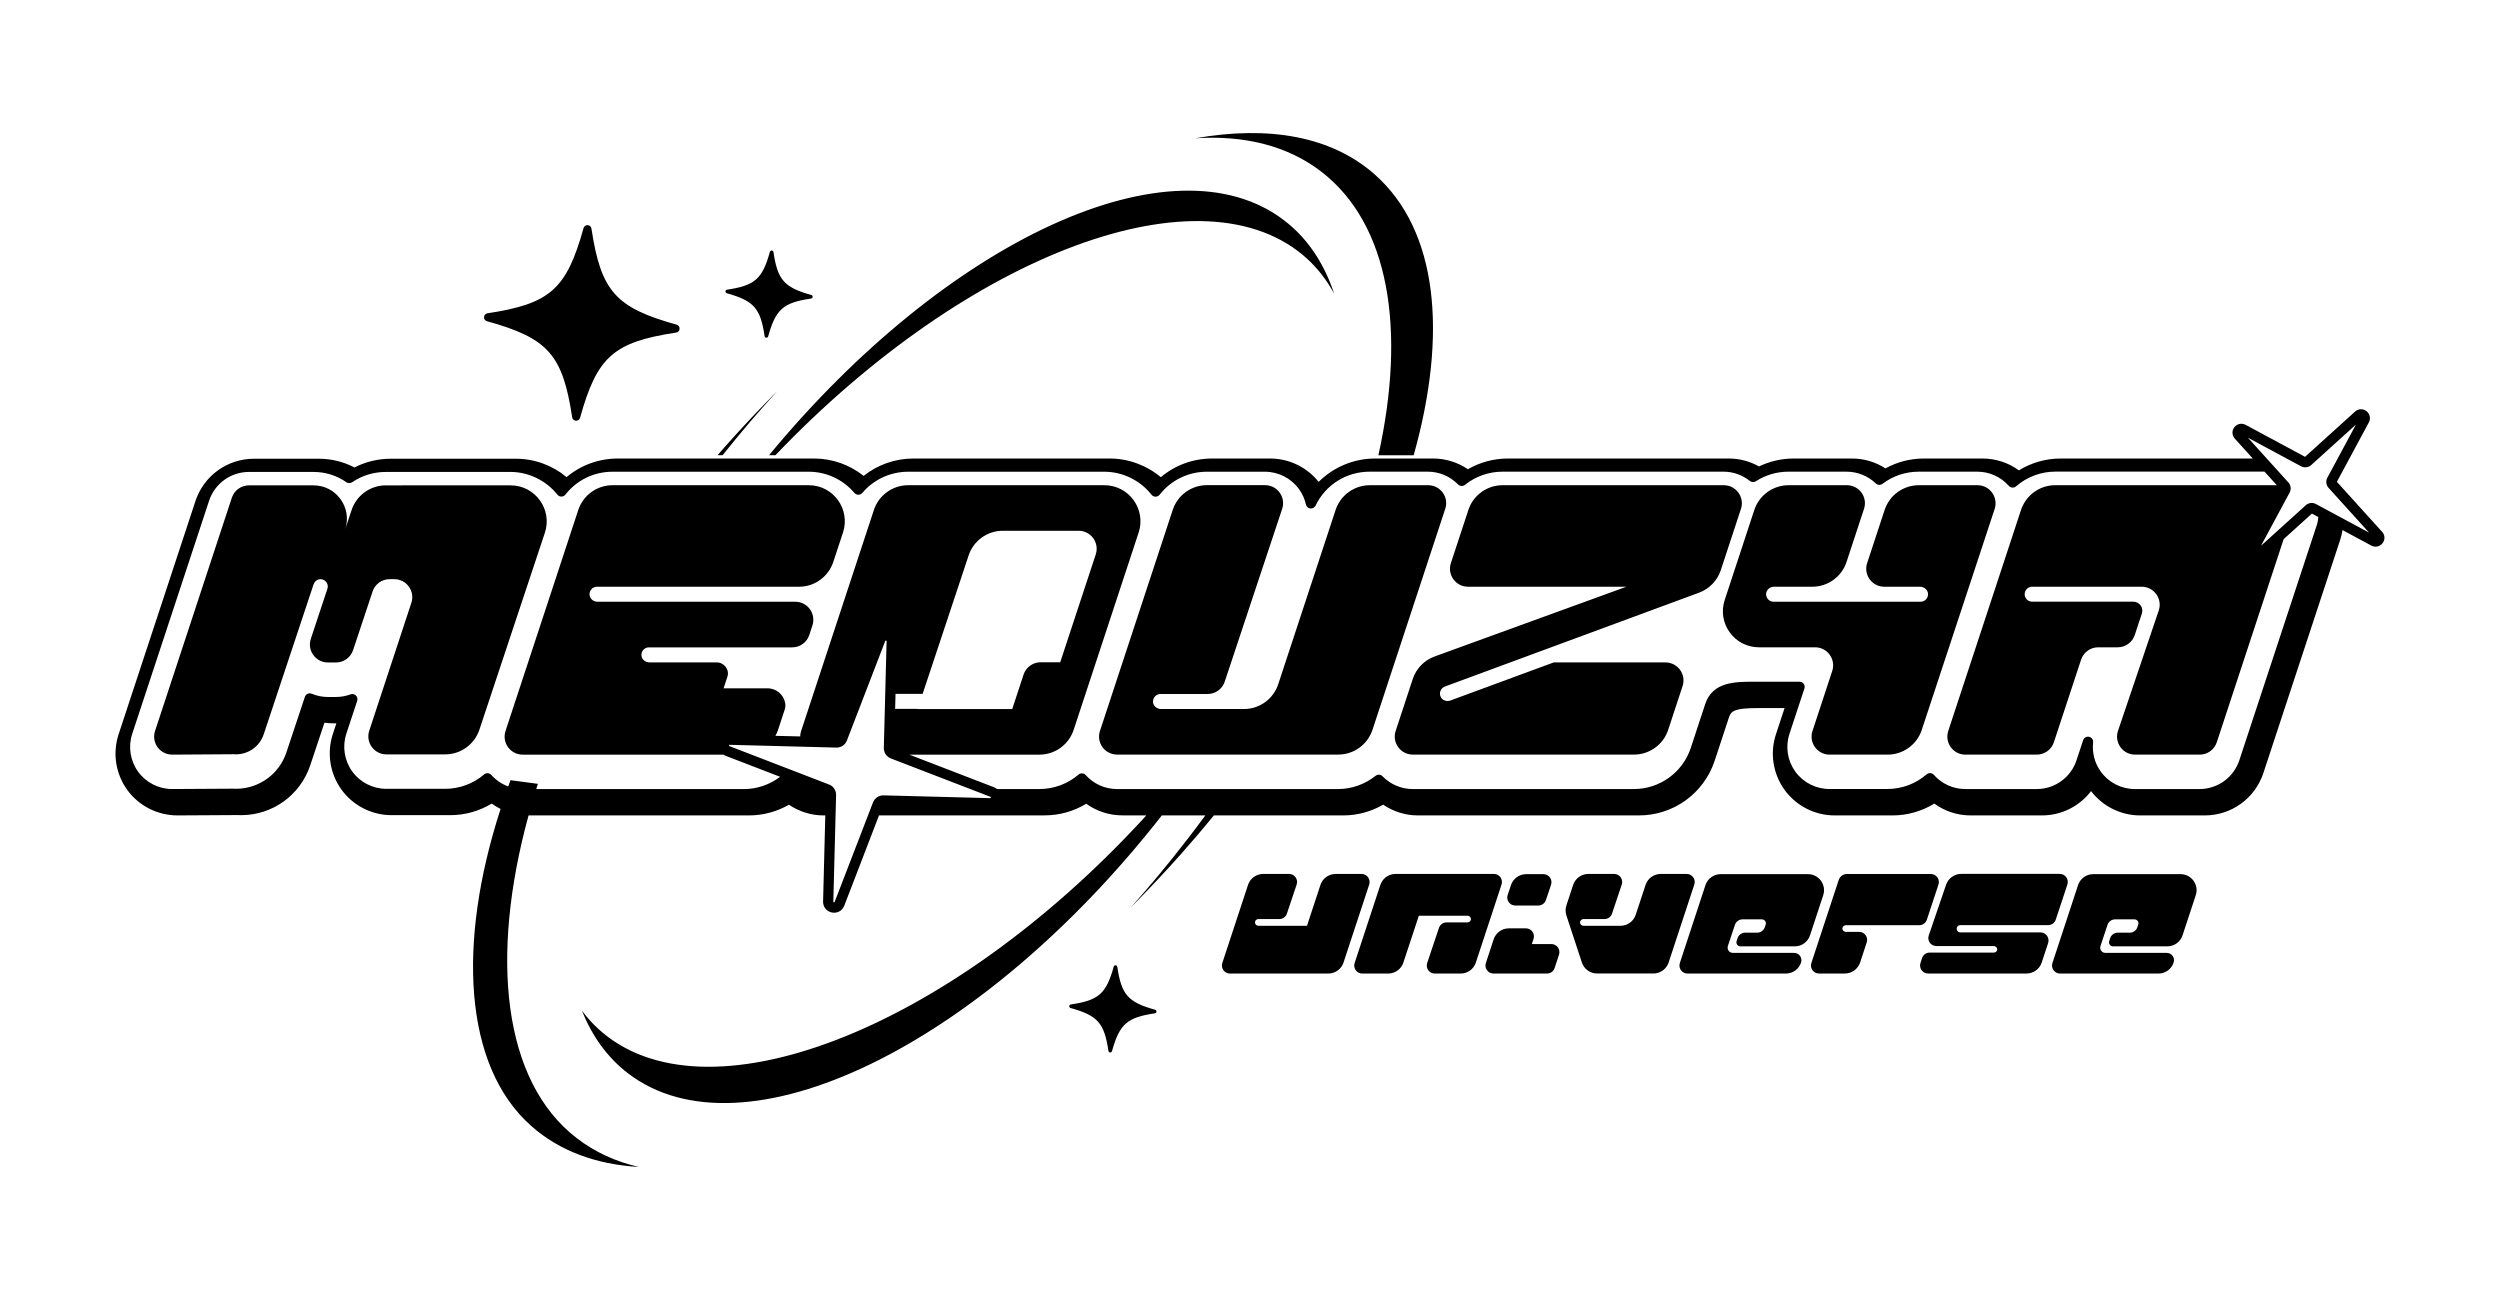 <?xml version="1.0" encoding="utf-8"?>
<!-- Generator: Adobe Illustrator 27.0.1, SVG Export Plug-In . SVG Version: 6.00 Build 0)  -->
<svg version="1.1" id="Layer_1" xmlns="http://www.w3.org/2000/svg" xmlns:xlink="http://www.w3.org/1999/xlink" x="0px" y="0px"
	 viewBox="0 0 486.13 252.78" style="enable-background:new 0 0 486.13 252.78;" xml:space="preserve">
<path d="M105.95,103.6l-12.73,38.29c-0.95,2.86-3.63,4.8-6.65,4.8H75.13c-2.39,0-4.07-2.33-3.33-4.6l8.19-24.87
	c0.75-2.27-0.94-4.6-3.33-4.6h-0.89c-1.51,0-2.85,0.97-3.32,2.4l-3.79,11.4c-0.48,1.43-1.81,2.4-3.32,2.4h-1.57
	c-2.39,0-4.08-2.34-3.33-4.6l3.23-9.74c0.31-0.95-0.44-1.93-1.46-1.85c-0.58,0.05-1.05,0.47-1.24,1.02l-9.39,28.24
	c-0.01,0.04-0.03,0.08-0.04,0.12l-0.27,0.8c-0.77,2.31-2.93,3.87-5.37,3.87c-0.13,0-0.26-0.01-0.39-0.02c-0.19,0.02-12,0.08-12,0.08
	c-2.4,0.02-4.11-2.32-3.36-4.6l14.93-45.35c0.47-1.44,1.81-2.41,3.33-2.41h12.56c4.42,0,7.54,4.33,6.16,8.52l1.24-3.72
	c0.95-2.86,3.63-4.8,6.65-4.8H99.3C104.08,94.39,107.46,99.07,105.95,103.6z M277.71,94.35h-11.34c-3.03,0-5.71,1.94-6.66,4.81
	l-11.16,33.9c-0.95,2.87-3.63,4.81-6.65,4.81h-16.15c-0.76,0-1.46-0.55-1.54-1.31c-0.09-0.87,0.6-1.61,1.45-1.61h9.17
	c1.51,0,2.85-0.97,3.32-2.4l11.17-33.6c0.75-2.27-0.93-4.61-3.33-4.61h-11.3c-3.02,0-5.71,1.94-6.65,4.81l-14.15,42.98
	c-0.75,2.27,0.94,4.6,3.33,4.6h43.01c2.72,0,5.16-1.58,6.31-3.98c0.13-0.27,0.25-0.54,0.34-0.83l14.15-42.98
	C281.79,96.68,280.1,94.35,277.71,94.35z M335.19,94.35h-43.01c-3.03,0-5.71,1.94-6.65,4.81l-3.4,10.33
	c-0.75,2.27,0.94,4.6,3.33,4.6h30.8l-37.29,13.56c-2.02,0.73-3.59,2.35-4.26,4.39l-3.32,10.09c-0.75,2.27,0.94,4.6,3.33,4.6h43.01
	c3.02,0,5.71-1.94,6.65-4.81l2.8-8.51c0.75-2.27-0.94-4.6-3.33-4.6h-21.73l-20.08,7.4c-0.72,0.26-1.56-0.01-1.89-0.7
	c-0.38-0.79,0-1.72,0.81-2.01l49.42-18.25c2-0.74,3.56-2.35,4.23-4.38l3.93-11.94C339.27,96.68,337.58,94.35,335.19,94.35z
	 M384.53,94.35h-11.41c-3.02,0-5.71,1.94-6.65,4.81l-3.4,10.33c-0.75,2.27,0.94,4.6,3.33,4.6h6.94c0.78,0,1.49,0.56,1.56,1.33
	c0.08,0.86-0.6,1.59-1.45,1.59h-28.57c-0.86,0-1.54-0.74-1.45-1.61c0.08-0.76,0.77-1.31,1.54-1.31h7.44c3.02,0,5.71-1.94,6.65-4.81
	l3.4-10.33c0.75-2.27-0.94-4.6-3.33-4.6h-11.34c-3.03,0-5.71,1.94-6.66,4.81l-5.76,17.51c-1.49,4.53,1.88,9.2,6.65,9.2h10.93
	c2.39,0,4.07,2.33,3.33,4.6l-3.84,11.67c-0.75,2.27,0.94,4.6,3.33,4.6h11.27c3.02,0,5.71-1.94,6.65-4.81l14.18-42.98
	C388.6,96.68,386.92,94.35,384.53,94.35z M94.7,62.46c11.87,3.3,14.71,6.5,16.56,18.68c0.13,0.84,1.31,0.91,1.54,0.09
	c3.3-11.87,6.5-14.71,18.68-16.56c0.84-0.13,0.91-1.31,0.09-1.54c-11.87-3.3-14.71-6.5-16.56-18.68c-0.13-0.84-1.31-0.91-1.54-0.09
	c-3.3,11.87-6.5,14.71-18.68,16.56C93.95,61.05,93.88,62.24,94.7,62.46z M141.32,57.02c5.29,1.48,6.55,2.92,7.36,8.35
	c0.06,0.37,0.58,0.41,0.69,0.04c1.48-5.29,2.92-6.55,8.35-7.36c0.37-0.06,0.41-0.58,0.04-0.69c-5.29-1.48-6.55-2.92-7.36-8.35
	c-0.06-0.37-0.58-0.41-0.69-0.04c-1.48,5.29-2.92,6.55-8.35,7.36C140.99,56.39,140.96,56.92,141.32,57.02z M224.62,196.35
	c-5.29-1.48-6.55-2.92-7.36-8.35c-0.06-0.37-0.58-0.41-0.69-0.04c-1.48,5.29-2.92,6.55-8.35,7.36c-0.37,0.06-0.41,0.58-0.04,0.69
	c5.29,1.48,6.55,2.92,7.36,8.35c0.06,0.37,0.58,0.41,0.69,0.04c1.48-5.29,2.92-6.55,8.35-7.36
	C224.95,196.98,224.99,196.45,224.62,196.35z M150.77,88.53c37.67-39.47,83.52-56.54,103.5-38.13c2.08,1.93,3.79,4.18,5.16,6.7
	c-1.95-5.87-5.13-10.72-9.66-14.2c-21.65-16.69-65.58,3.68-100.23,45.62H150.77z M256.93,33.38c13.23,10.2,16.52,30.64,11.1,55.15
	h6.86c6.65-23.69,4.68-43.74-7.53-54.57c-8.44-7.49-20.67-9.59-34.93-7.07C241.95,26.27,250.35,28.31,256.93,33.38z M151.15,76.05
	c-3.49,3.49-6.92,7.14-10.29,10.94c-0.46,0.51-0.89,1.01-1.33,1.53h0.98C143.97,84.17,147.52,80.01,151.15,76.05z M264.76,169.94
	h-5.04c-1.35,0-2.54,0.86-2.96,2.14l-2.61,7.93c0,0-0.01,0-0.01,0.01h-9.42c-0.35,0-0.66-0.25-0.69-0.59
	c-0.03-0.38,0.27-0.71,0.65-0.71h4.08c0.67,0,1.27-0.43,1.48-1.06l1.9-5.67c0.34-1.01-0.42-2.05-1.48-2.05h-5.02
	c-1.35,0-2.54,0.86-2.96,2.14l-5,15.18c-0.33,1.01,0.42,2.05,1.48,2.05h19.13c1.21,0,2.3-0.7,2.81-1.77
	c0.06-0.12,0.11-0.24,0.15-0.37l5-15.18C266.57,170.98,265.82,169.94,264.76,169.94z M290.5,169.94h-19.13
	c-1.21,0-2.3,0.7-2.81,1.77c-0.06,0.12-0.11,0.24-0.15,0.37l-5,15.18c-0.33,1.01,0.42,2.05,1.48,2.05h5.04
	c1.35,0,2.54-0.86,2.96-2.14l3.01-9.11h9.44c0.34,0,0.65,0.24,0.68,0.58c0.04,0.39-0.26,0.72-0.65,0.72h-4.08
	c-0.67,0-1.26,0.43-1.48,1.06l-2.29,6.84c-0.34,1.01,0.42,2.05,1.48,2.05h5.02c1.35,0,2.54-0.86,2.96-2.14l5-15.18
	C292.31,170.98,291.56,169.94,290.5,169.94z M294.64,176.08h4.49c0.67,0,1.27-0.43,1.48-1.07l1-2.98c0.33-1.01-0.42-2.05-1.48-2.05
	h-3.36c-1.35,0-2.54,0.86-2.96,2.14l-0.64,1.91C292.83,175.04,293.58,176.08,294.64,176.08z M301.67,183.57h-3.8l0.33-1
	c0.33-1.01-0.42-2.05-1.48-2.05h-3.32c-1.35,0-2.54,0.86-2.96,2.14l-1.51,4.6c-0.33,1.01,0.42,2.05,1.48,2.05h10.41
	c0.67,0,1.27-0.43,1.48-1.07l0.86-2.62C303.48,184.6,302.73,183.57,301.67,183.57z M327.98,169.94h-5.04
	c-1.35,0-2.54,0.86-2.96,2.14l-1.91,5.8c-0.42,1.28-1.62,2.14-2.96,2.14h-7.18c-0.34,0-0.65-0.24-0.68-0.58
	c-0.04-0.39,0.27-0.72,0.65-0.72h4.08c0.67,0,1.27-0.43,1.48-1.06l1.9-5.67c0.33-1.01-0.42-2.05-1.48-2.05h-5.02
	c-1.35,0-2.54,0.86-2.96,2.14l-1.31,3.98c-0.21,0.63-0.21,1.32,0,1.95l3.01,9.15c0.42,1.28,1.61,2.14,2.96,2.14h10.95
	c1.21,0,2.3-0.7,2.81-1.77c0.06-0.12,0.11-0.24,0.15-0.37l5-15.18C329.79,170.98,329.04,169.94,327.98,169.94z M351.57,169.98
	h-16.98c-1.35,0-2.54,0.86-2.96,2.14l-4.98,15.14c-0.33,1.01,0.42,2.05,1.48,2.05h19.13c1.35,0,2.54-0.86,2.96-2.14
	c0.31-0.93-0.38-1.88-1.36-1.88h-11.91v0c-0.69,0-1.17-0.67-0.96-1.33l1.37-4.12c0.21-0.64,0.81-1.07,1.48-1.07h3.76
	c0.53,0,0.91,0.52,0.74,1.02l-0.17,0.5c-0.21,0.64-0.81,1.07-1.48,1.07h-2.34c-0.67,0-1.27,0.43-1.48,1.08l-0.18,0.56
	c-0.16,0.5,0.21,1.02,0.74,1.02H349c1.35,0,2.54-0.86,2.96-2.14l2.57-7.8C355.19,172.06,353.69,169.98,351.57,169.98z
	 M358.95,179.91h14.25c0.67,0,1.27-0.43,1.48-1.07l2.26-6.84c0.33-1.01-0.42-2.05-1.48-2.05h-16.31c-0.73,0-1.38,0.47-1.61,1.17
	l-5.32,16.15c-0.33,1.01,0.42,2.03,1.48,2.03h5.07c1.34-0.01,2.52-0.88,2.94-2.16l1.28-3.9c0.33-1.01-0.42-2.04-1.48-2.04h-2.6
	c-0.38,0-0.68-0.33-0.65-0.72C358.3,180.15,358.61,179.91,358.95,179.91z M396.78,181.31h-15.59c-0.48,0-0.82-0.47-0.67-0.93
	c0.09-0.29,0.37-0.49,0.67-0.49h17.08c0.67,0,1.27-0.43,1.48-1.07l2.26-6.84c0.33-1.01-0.42-2.05-1.48-2.05h-19.16
	c-1.33,0-2.52,0.85-2.95,2.11l-3.37,9.86c-0.35,1.01,0.41,2.06,1.47,2.06h11.17c0.38,0,0.71,0.32,0.67,0.7
	c-0.04,0.33-0.31,0.57-0.63,0.57h-12.5c-0.67,0-1.27,0.43-1.48,1.07l-0.31,0.95c-0.33,1.01,0.42,2.05,1.48,2.05h19.14
	c1.35,0,2.54-0.86,2.96-2.14l1.25-3.8C398.59,182.35,397.84,181.31,396.78,181.31z M424.02,169.98h-16.98
	c-1.35,0-2.54,0.86-2.96,2.14l-4.98,15.14c-0.33,1.01,0.42,2.05,1.48,2.05h19.13c1.35,0,2.54-0.86,2.96-2.14
	c0.31-0.93-0.38-1.88-1.36-1.88H409.4v0c-0.69,0-1.17-0.67-0.96-1.33l1.37-4.12c0.21-0.64,0.81-1.07,1.48-1.07h3.76
	c0.53,0,0.91,0.52,0.74,1.02l-0.17,0.5c-0.21,0.64-0.81,1.07-1.48,1.07h-2.34c-0.67,0-1.27,0.43-1.48,1.08l-0.18,0.56
	c-0.16,0.5,0.21,1.02,0.74,1.02h10.56c1.35,0,2.54-0.86,2.96-2.14l2.57-7.8C427.64,172.06,426.14,169.98,424.02,169.98z
	 M463.29,105.63c-0.53,0.67-1.42,0.86-2.18,0.46l-5.61-3.02c-0.1,0.62-0.23,1.24-0.43,1.85l-14.95,45.39
	c-1.62,4.93-6.21,8.25-11.4,8.25h-12.56c-3.74,0-7.29-1.76-9.55-4.73c-2.23,2.93-5.72,4.73-9.56,4.73h-13.88
	c-2.55,0-5.01-0.82-7.04-2.3c-2.43,1.49-5.24,2.3-8.12,2.3h-11.27c-3.84,0-7.48-1.86-9.73-4.97s-2.88-7.14-1.68-10.79l1.68-5.11
	l-5.36,0c-4.15,0-5.03,0.53-5.42,1.71l-2.8,8.5c-2.1,6.38-8.02,10.66-14.73,10.66H275.7c-2.4,0-4.76-0.74-6.74-2.09
	c-2.35,1.36-5.03,2.09-7.73,2.09h-25.18c-2.02,2.46-4.09,4.91-6.25,7.34c-3.26,3.68-6.58,7.2-9.94,10.58
	c3.79-4.23,7.49-8.7,11.09-13.37c1.17-1.51,2.31-3.03,3.43-4.55h-8.46c-35.16,44.96-81.45,67.38-103.87,50.1
	c-3.98-3.07-6.92-7.2-8.91-12.16c0.95,1.27,1.98,2.45,3.14,3.51c20.42,18.84,67.85,0.6,105.95-40.71c0.23-0.25,0.45-0.5,0.67-0.75
	h-4.68c-2.53,0-4.98-0.81-7-2.26c-2.42,1.47-5.21,2.26-8.07,2.26h-32.22l-6.76,17.56c-0.33,0.85-1.1,1.37-1.97,1.37
	c-0.14,0-0.29-0.01-0.44-0.04c-1.04-0.21-1.74-1.09-1.71-2.15l0.43-16.73h-0.34c-2.4,0-4.75-0.74-6.73-2.08
	c-2.35,1.35-5.03,2.08-7.75,2.08h-42.88c-7.54,27.5-5.05,51.65,9.35,62.74c3.54,2.74,7.62,4.59,12.1,5.62
	c-8.28-0.49-15.43-3.09-20.95-7.99c-13.1-11.62-14.43-35.45-5.94-61.63c-0.6-0.3-1.19-0.65-1.73-1.04
	c-2.41,1.46-5.19,2.25-8.04,2.25H76.13c-3.84,0-7.48-1.86-9.73-4.97c-2.25-3.11-2.88-7.15-1.68-10.79l0.69-2.1h-0.65
	c-0.56,0-1.12-0.04-1.67-0.12l-2.76,8.28c-1.93,5.8-7.33,9.7-13.44,9.7c-0.23,0-0.45-0.01-0.68-0.02c-1.1,0.01-3.92,0.03-11.67,0.07
	c-3.91,0-7.55-1.86-9.8-4.97c-2.25-3.11-2.88-7.15-1.68-10.79L38,97.45c1.62-4.94,6.21-8.25,11.4-8.25h12.56
	c2.46,0,4.84,0.58,6.97,1.7c2.18-1.12,4.59-1.7,7.07-1.7h24.29c3.66,0,7.12,1.28,9.88,3.58c2.76-2.33,6.26-3.62,9.96-3.62h38.17
	c3.53,0,6.92,1.21,9.64,3.38c2.72-2.18,6.12-3.38,9.68-3.38h38.17c3.63,0,7.17,1.32,9.94,3.63c2.76-2.34,6.27-3.63,9.98-3.63H247
	c3.66,0,7.14,1.69,9.41,4.54c2.87-2.85,6.8-4.54,10.96-4.54h11.34c2.4,0,4.75,0.74,6.73,2.08c2.35-1.35,5.03-2.08,7.75-2.08h43.01
	c2.04,0,4.06,0.54,5.85,1.54c2.09-1.01,4.39-1.54,6.73-1.54h11.34c2.34,0,4.59,0.67,6.51,1.92c2.28-1.26,4.83-1.92,7.49-1.92h11.41
	c2.55,0,5.01,0.82,7.05,2.3c2.43-1.49,5.23-2.3,8.09-2.3h37.39l-3.5-3.87c-0.57-0.64-0.61-1.55-0.08-2.22
	c0.53-0.67,1.42-0.86,2.18-0.46l11.56,6.22l9.73-8.8c0.63-0.57,1.55-0.61,2.22-0.08s0.86,1.42,0.46,2.18l-6.22,11.56l8.8,9.73
	C463.78,104.04,463.82,104.96,463.29,105.63z M169.76,156.03c0.32-0.84,1.16-1.39,2.04-1.37l20.74,0.54c0.05,0,0.11,0,0.13-0.11
	c0.02-0.11-0.03-0.13-0.08-0.15l-19.36-7.46c-0.84-0.32-1.39-1.15-1.37-2.05l0.54-20.74c0-0.05,0-0.11-0.11-0.13
	c-0.11-0.02-0.13,0.03-0.15,0.08l-7.46,19.36c-0.32,0.84-1.14,1.38-2.04,1.37l-20.74-0.54c-0.01,0-0.01,0-0.02,0
	c-0.05,0-0.1,0.01-0.11,0.11c-0.02,0.11,0.03,0.13,0.08,0.15l19.36,7.46c0.84,0.32,1.39,1.15,1.37,2.04l-0.54,20.74
	c0,0.05,0,0.11,0.11,0.13c0.11,0.02,0.13-0.03,0.15-0.08L169.76,156.03z M178.44,137.83l-0.01,0.05h18.4l2.2-6.69
	c0.47-1.44,1.82-2.41,3.33-2.41h3.8l6.91-20.97c0.75-2.27-0.94-4.6-3.33-4.6H195c-3.02,0-5.7,1.93-6.65,4.8l-8.94,26.91h-5.27
	l-0.08,2.92H178.44z M450.8,100.54l-1.25-0.67l-5.49,4.97l-13,39.49c-0.47,1.44-1.81,2.41-3.33,2.41h-12.56
	c-2.4,0-4.09-2.35-3.32-4.63l7.93-23.42c0.75-2.27-0.94-4.6-3.33-4.6h-21.29c-0.66,0-1.23,0.44-1.41,1.07
	c-0.25,0.93,0.44,1.84,1.41,1.84h19.67c1.19,0,2.04,1.17,1.66,2.3l-1.37,4.16c-0.47,1.44-1.81,2.41-3.33,2.41H408
	c-1.51,0-2.85,0.97-3.33,2.41l-5.29,16.05c-0.47,1.44-1.82,2.41-3.33,2.41h-13.88c-2.39,0-4.07-2.33-3.33-4.6l14.15-42.98
	c0.09-0.29,0.21-0.56,0.34-0.83c1.15-2.41,3.59-3.98,6.32-3.98h43.01c0.03,0,0.05,0,0.08,0.01l-2.4-2.65h-40.69
	c-2.78,0-5.49,1.01-7.63,2.86c-0.41,0.36-1.04,0.32-1.4-0.09c-1.56-1.75-3.78-2.76-6.11-2.76h-11.41c-2.57,0-5.01,0.82-7.05,2.36
	c-0.39,0.3-0.94,0.27-1.3-0.08c-1.51-1.45-3.58-2.28-5.66-2.28h-11.34c-2.24,0-4.43,0.64-6.32,1.86c-0.36,0.23-0.83,0.21-1.17-0.06
	c-1.46-1.16-3.27-1.8-5.1-1.8h-43.01c-2.64,0-5.23,0.91-7.29,2.56c-0.4,0.32-0.98,0.29-1.34-0.08c-1.54-1.58-3.67-2.48-5.85-2.48
	h-11.34c-4.53,0-8.56,2.53-10.52,6.6c-0.19,0.38-0.6,0.6-1.01,0.56c-0.42-0.05-0.77-0.36-0.86-0.77c-0.24-1.09-0.7-2.1-1.34-2.99
	c-1.53-2.12-4.01-3.39-6.63-3.39h-11.3c-3.61,0-6.95,1.63-9.18,4.47c-0.19,0.24-0.48,0.38-0.79,0.38c0,0,0,0,0,0
	c-0.31,0-0.6-0.14-0.79-0.38c-2.2-2.8-5.63-4.47-9.16-4.47h-38.17c-3.44,0-6.69,1.51-8.91,4.13c-0.19,0.22-0.47,0.35-0.76,0.35
	c0,0,0,0,0,0c-0.29,0-0.57-0.13-0.76-0.35c-2.23-2.63-5.47-4.13-8.88-4.13h-38.17c-3.6,0-6.94,1.62-9.16,4.45
	c-0.19,0.24-0.48,0.38-0.78,0.38c0,0,0,0,0,0c-0.3,0-0.59-0.14-0.78-0.38c-2.2-2.76-5.61-4.41-9.11-4.41H75.01
	c-2.34,0-4.6,0.69-6.54,2c-0.34,0.23-0.79,0.23-1.13-0.01c-1.86-1.3-4.06-1.99-6.38-1.99H48.41c-3.54,0-6.66,2.26-7.76,5.62
	L25.71,142.7c-0.82,2.48-0.39,5.23,1.14,7.35c1.53,2.12,4.01,3.38,6.62,3.38c8.07-0.04,10.79-0.06,11.8-0.07
	c0.26,0.01,0.44,0.02,0.62,0.02c4.46,0,8.4-2.84,9.8-7.07l3.6-10.81c0.09-0.26,0.28-0.48,0.53-0.59c0.25-0.11,0.54-0.12,0.8-0.01
	c1,0.42,2.05,0.63,3.13,0.63h1.57c0.98,0,1.93-0.17,2.84-0.51c0.36-0.13,0.76-0.05,1.04,0.22c0.28,0.27,0.38,0.67,0.26,1.03
	l-2.11,6.39c-0.82,2.48-0.39,5.23,1.14,7.35c1.53,2.12,4.01,3.38,6.62,3.38h11.44c2.78,0,5.48-0.99,7.59-2.8
	c0.41-0.35,1.04-0.31,1.4,0.1c0.91,1.02,2.05,1.78,3.29,2.24c0.15-0.41,0.29-0.81,0.44-1.22l5.32,0.71
	c-0.11,0.34-0.21,0.68-0.32,1.02h40.37c2.54,0,5.03-0.85,7.06-2.39l-10.59-4.08c-0.16-0.06-0.3-0.14-0.43-0.23h-39.05
	c-2.39,0-4.07-2.33-3.33-4.6l14.15-42.98c0.95-2.87,3.63-4.81,6.65-4.81h38.17c4.77,0,8.15,4.67,6.65,9.2l-1.89,5.73
	c-0.95,2.87-3.63,4.81-6.65,4.81h-39.29c-0.86,0-1.54,0.74-1.45,1.61c0.08,0.76,0.77,1.31,1.54,1.31h38.47
	c2.39,0,4.07,2.33,3.33,4.6l-0.61,1.86c-0.47,1.44-1.81,2.41-3.33,2.41h-27.86c-0.74,0-1.38,0.56-1.45,1.32
	c-0.09,0.87,0.65,1.6,1.53,1.6h13.08c1.45,0,2.55,1.39,2.11,2.77c0,0.01-0.75,2.27-0.75,2.27h8.54c1.77,0,3.15,1.28,3.44,2.86
	c0.08,0.42,0.04,0.86-0.09,1.27c0,0.01-1.3,3.96-1.3,3.96c-0.13,0.4-0.31,0.79-0.51,1.15l4.82,0.12c0-0.35,0.06-0.7,0.18-1.06
	l14.15-42.98c0.95-2.87,3.63-4.81,6.65-4.81h38.17c4.77,0,8.15,4.67,6.66,9.2l-12.64,38.38c-0.95,2.87-3.63,4.81-6.65,4.81h-25.3
	l16.46,6.34c0.23,0.09,0.42,0.21,0.6,0.35h8.24c2.79,0,5.49-1,7.6-2.81c0.41-0.35,1.03-0.31,1.39,0.09
	c1.55,1.73,3.77,2.72,6.08,2.72h43.01c2.61,0,5.2-0.91,7.28-2.57c0.4-0.32,0.98-0.29,1.34,0.08c1.54,1.58,3.67,2.49,5.86,2.49h43.01
	c5.05,0,9.51-3.22,11.09-8.02l2.8-8.51c1.45-4.36,5.85-4.35,9.74-4.34l8.6,0c0.32,0,0.62,0.15,0.81,0.41
	c0.19,0.26,0.24,0.59,0.14,0.9l-2.91,8.83c-0.82,2.48-0.39,5.23,1.14,7.34c1.53,2.12,4.01,3.38,6.62,3.38h11.27
	c2.81,0,5.53-1.01,7.65-2.85c0.19-0.16,0.42-0.24,0.65-0.24c0.28,0,0.55,0.11,0.75,0.34c1.56,1.76,3.78,2.76,6.11,2.76h13.88
	c3.54,0,6.66-2.26,7.76-5.62l1.28-3.88c0.16-0.49,0.66-0.77,1.16-0.66c0.5,0.11,0.84,0.58,0.78,1.09c-0.22,2.01,0.3,4.02,1.48,5.66
	c1.53,2.14,4.01,3.41,6.64,3.41h12.56c3.54,0,6.66-2.26,7.76-5.62l14.95-45.39C450.64,101.81,450.75,101.18,450.8,100.54z
	 M460.67,103.57l-7.87-8.7c-0.49-0.54-0.59-1.33-0.24-1.98l5.56-10.33l-8.7,7.87c-0.54,0.49-1.33,0.58-1.98,0.24l-10.33-5.56
	l7.87,8.7c0.49,0.54,0.59,1.33,0.24,1.98l-5.56,10.33l8.7-7.87c0.54-0.49,1.33-0.59,1.98-0.24L460.67,103.57z"/>
</svg>
